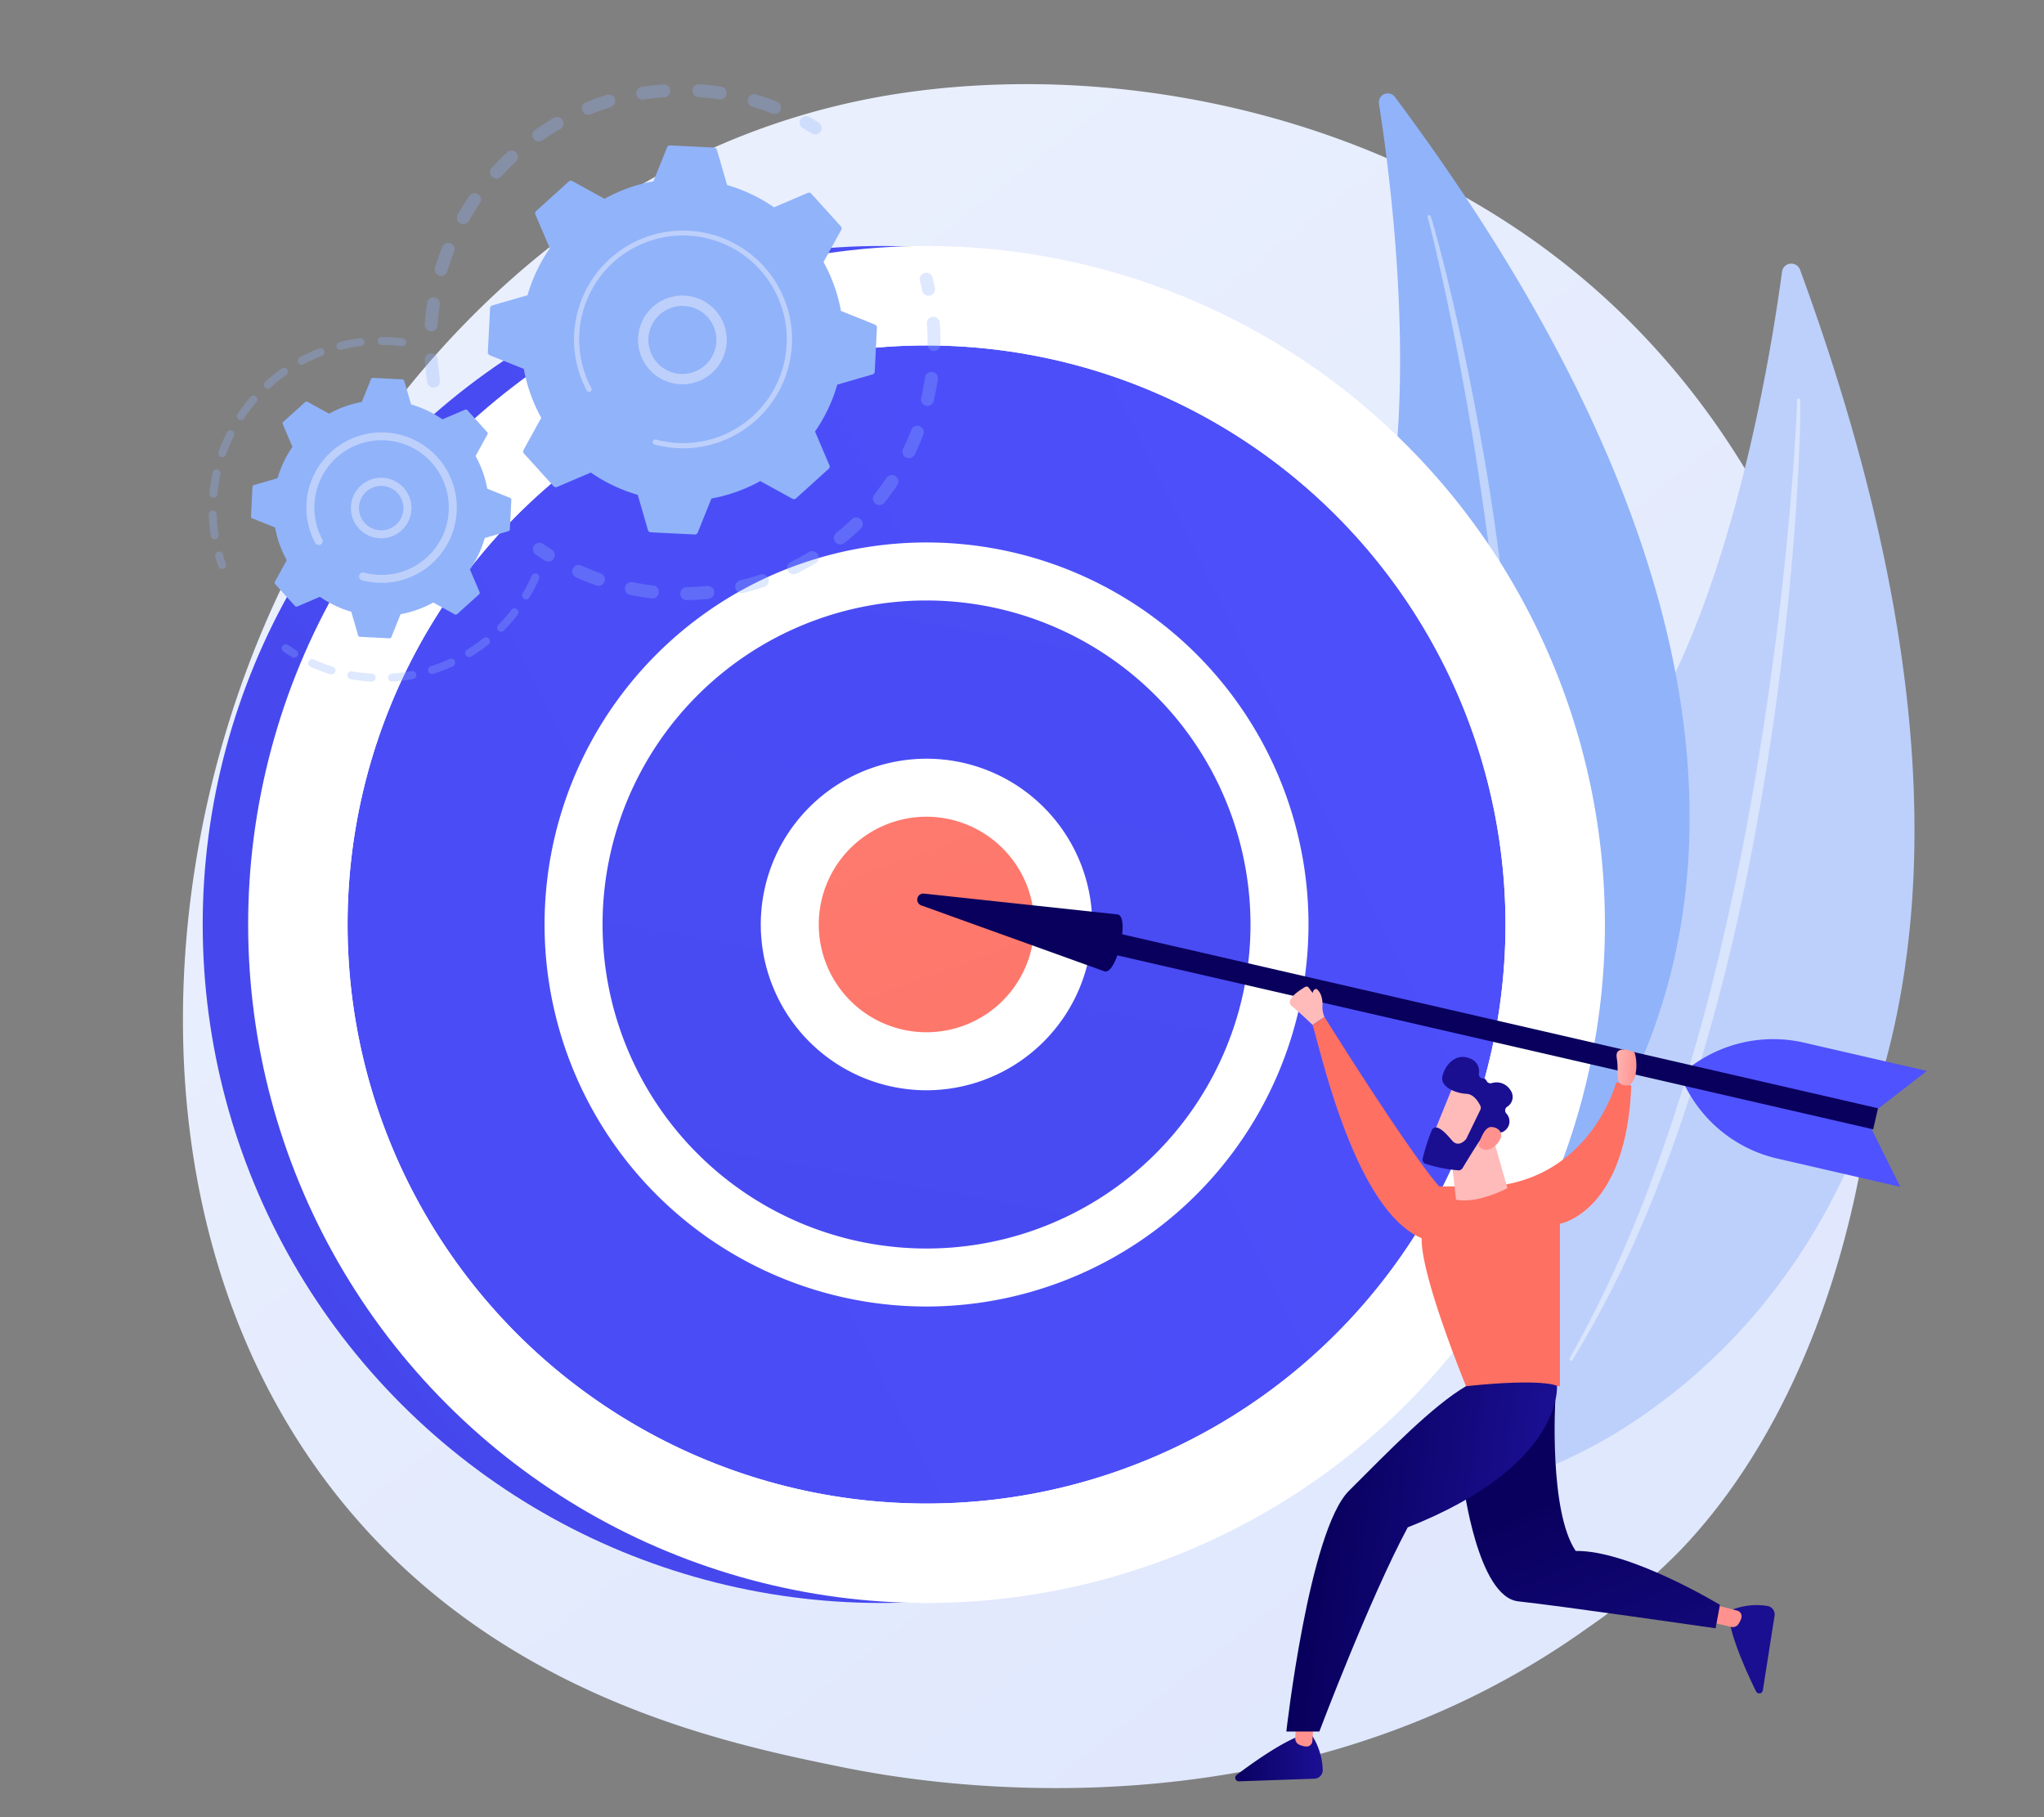 <svg
                style="width: 100%; height: 100%"
                xmlns="http://www.w3.org/2000/svg"
                xmlns:xlink="http://www.w3.org/1999/xlink"
                viewBox="110 110 450 400"
              >
                <rect x="110" y="110" width="450" height="400" fill="#808080" stroke="none"/>
                <defs>
                  <linearGradient
                    id="linear-gradient"
                    x1="1.13"
                    y1="1.295"
                    x2="0.236"
                    y2="0.19"
                    gradientUnits="objectBoundingBox"
                  >
                    <stop offset="0" stop-color="#dae3fe" />
                    <stop offset="1" stop-color="#e9effd" />
                  </linearGradient>
                  <linearGradient
                    id="linear-gradient-2"
                    x1="1.589"
                    y1="0.587"
                    x2="-0.806"
                    y2="0.395"
                    gradientUnits="objectBoundingBox"
                  >
                    <stop offset="0" stop-color="#4f52ff" />
                    <stop offset="1" stop-color="#4042e2" />
                  </linearGradient>
                  <linearGradient
                    id="linear-gradient-3"
                    x1="1.671"
                    y1="-0.084"
                    x2="-2.854"
                    y2="2.172"
                    xlink:href="#linear-gradient-2"
                  />
                  <linearGradient
                    id="linear-gradient-4"
                    x1="3.187"
                    y1="-1.358"
                    x2="-3.193"
                    y2="3.054"
                    xlink:href="#linear-gradient-2"
                  />
                  <linearGradient
                    id="linear-gradient-5"
                    x1="3.93"
                    y1="-6.82"
                    x2="-0.569"
                    y2="2.781"
                    gradientUnits="objectBoundingBox"
                  >
                    <stop offset="0" stop-color="#ff928e" />
                    <stop offset="1" stop-color="#fe7062" />
                  </linearGradient>
                  <linearGradient
                    id="linear-gradient-6"
                    x1="-6.96"
                    y1="42.442"
                    x2="-7.239"
                    y2="48.799"
                    xlink:href="#linear-gradient-2"
                  />
                  <linearGradient
                    id="linear-gradient-7"
                    x1="-6.964"
                    y1="60.658"
                    x2="-7.217"
                    y2="69.645"
                    xlink:href="#linear-gradient-2"
                  />
                  <linearGradient
                    id="linear-gradient-8"
                    x1="-50.545"
                    y1="4.676"
                    x2="-58.545"
                    y2="5.534"
                    gradientUnits="objectBoundingBox"
                  >
                    <stop offset="0" stop-color="#09005d" />
                    <stop offset="1" stop-color="#1a0f91" />
                  </linearGradient>
                  <linearGradient
                    id="linear-gradient-9"
                    x1="-3.362"
                    y1="47.443"
                    x2="-3.619"
                    y2="54.713"
                    xlink:href="#linear-gradient-8"
                  />
                  <linearGradient
                    id="linear-gradient-10"
                    x1="-0.074"
                    y1="-10.391"
                    x2="0.929"
                    y2="-10.391"
                    xlink:href="#linear-gradient-8"
                  />
                  <linearGradient
                    id="linear-gradient-11"
                    x1="-3.932"
                    y1="-18.859"
                    x2="-2.749"
                    y2="-18.859"
                    gradientUnits="objectBoundingBox"
                  >
                    <stop offset="0" stop-color="#febbba" />
                    <stop offset="1" stop-color="#ff928e" />
                  </linearGradient>
                  <linearGradient
                    id="linear-gradient-12"
                    x1="-48.644"
                    y1="-35.229"
                    x2="-46.677"
                    y2="-35.229"
                    xlink:href="#linear-gradient-8"
                  />
                  <linearGradient
                    id="linear-gradient-13"
                    x1="-54.394"
                    y1="-138.4"
                    x2="-53.887"
                    y2="-138.4"
                    xlink:href="#linear-gradient-11"
                  />
                  <linearGradient
                    id="linear-gradient-14"
                    x1="1.022"
                    y1="8.109"
                    x2="2.09"
                    y2="8.306"
                    xlink:href="#linear-gradient-11"
                  />
                  <linearGradient
                    id="linear-gradient-15"
                    x1="0.354"
                    y1="0.405"
                    x2="1.004"
                    y2="1.82"
                    xlink:href="#linear-gradient-8"
                  />
                  <linearGradient
                    id="linear-gradient-16"
                    x1="-0.653"
                    y1="1.623"
                    x2="0.209"
                    y2="0.702"
                    xlink:href="#linear-gradient-5"
                  />
                  <linearGradient
                    id="linear-gradient-17"
                    x1="0.127"
                    y1="0.445"
                    x2="0.86"
                    y2="0.561"
                    xlink:href="#linear-gradient-8"
                  />
                  <linearGradient
                    id="linear-gradient-18"
                    x1="-5.456"
                    y1="0.465"
                    x2="-8.306"
                    y2="4.572"
                    xlink:href="#linear-gradient-11"
                  />
                  <linearGradient
                    id="linear-gradient-19"
                    x1="-13.484"
                    y1="26.389"
                    x2="-14.611"
                    y2="27.672"
                    xlink:href="#linear-gradient-11"
                  />
                  <linearGradient
                    id="linear-gradient-20"
                    x1="-10.126"
                    y1="17.757"
                    x2="-9.168"
                    y2="17.757"
                    xlink:href="#linear-gradient-8"
                  />
                  <linearGradient
                    id="linear-gradient-21"
                    x1="-44.866"
                    y1="87.171"
                    x2="-42.315"
                    y2="84.574"
                    xlink:href="#linear-gradient-11"
                  />
                  <linearGradient
                    id="linear-gradient-22"
                    x1="-0.109"
                    y1="0.439"
                    x2="1.001"
                    y2="0.563"
                    xlink:href="#linear-gradient-11"
                  />
                  <clipPath id="clip-Welcome_Emailer_Illustration">
                    <rect width="627" height="627" />
                  </clipPath>
                </defs>
                <g
                  id="Welcome_Emailer_Illustration"
                  data-name="Welcome Emailer Illustration"
                  clip-path="url(#clip-Welcome_Emailer_Illustration)"
                >
                  <g id="Illustration" transform="translate(92.767 102.288)">
                    <path
                      id="Path_48"
                      data-name="Path 48"
                      d="M751.931,777.357a134.935,134.935,0,0,1-20.651,17.388c-67.366,48.336-147.077,34.246-164.018,30.81-25.017-5.084-73.374-14.908-108.334-56.021-52.893-62.2-44.657-160.2-3.63-224.881,7.5-11.832,47.153-77.506,127.716-88.038,48.76-6.374,105.6,6.481,146.76,40.967C816.176,569.963,810.026,716.2,751.931,777.357Z"
                      transform="translate(-364.362 -428.808)"
                      fill="url(#linear-gradient)"
                    />
                    <path
                      id="Path_49"
                      data-name="Path 49"
                      d="M2608.441,751.29a2.054,2.054,0,0,0-3.962.426c-2.765,20.462-11.693,73.893-32.664,104.523-34.146,49.87-50.928,125.432-19.874,159C2551.941,1015.239,2688.578,969.774,2608.441,751.29Z"
                      transform="translate(-2194.918 -684.205)"
                      fill="#bdd0fb"
                    />
                    <path
                      id="Path_50"
                      data-name="Path 50"
                      d="M2751.422,971.578c.04.651.021,1.191.026,1.772l-.02,1.716-.079,3.425c-.068,2.277-.171,4.564-.268,6.845q-.337,6.842-.825,13.674c-.662,9.109-1.569,18.2-2.613,27.274s-2.316,18.126-3.791,27.142-3.1,18.013-5.013,26.949a439.065,439.065,0,0,1-14.52,52.87c-3.082,8.611-6.394,17.146-10.192,25.471a236.106,236.106,0,0,1-12.86,24.219.36.36,0,0,1-.62-.364h0a265.93,265.93,0,0,0,12.11-24.457c3.642-8.339,6.8-16.878,9.725-25.495s5.5-17.348,7.877-26.132,4.383-17.67,6.343-26.56c3.843-17.8,6.734-35.8,9.127-53.865q1.767-13.551,3.009-27.169.638-6.806,1.133-13.623l.437-6.82.184-3.412.072-1.7c.015-.559.04-1.159.033-1.649V971.6a.356.356,0,1,1,.712-.028Z"
                      transform="translate(-2337.846 -875.852)"
                      fill="#fff"
                      opacity="0.43"
                    />
                    <path
                      id="Path_51"
                      data-name="Path 51"
                      d="M2318.514,470.927A1.966,1.966,0,0,0,2315,472.4c3.048,19.52,9.437,70.954-1.44,104.764-17.708,55.048-12.486,128.922,25.149,151.237C2338.7,728.393,2451.6,649.424,2318.514,470.927Z"
                      transform="translate(-1994.182 -441.877)"
                      fill="#91b3fa"
                    />
                    <path
                      id="Path_52"
                      data-name="Path 52"
                      d="M2467.988,670.486c.216.587.346,1.087.511,1.618l.448,1.578.863,3.163c.561,2.113,1.089,4.233,1.617,6.352q1.559,6.366,2.976,12.765c1.875,8.535,3.53,17.118,5.049,25.72s2.822,17.252,3.929,25.925,2.076,17.365,2.766,26.084a420.284,420.284,0,0,1,1.106,52.447c-.481,8.738-1.188,17.468-2.4,26.139a227.368,227.368,0,0,1-5.187,25.72.351.351,0,0,1-.682-.167h0a253.873,253.873,0,0,0,4.428-25.733c1.063-8.64,1.625-17.335,1.959-26.031s.309-17.414.092-26.114-.8-17.4-1.429-26.085c-1.332-17.374-3.591-34.669-6.322-51.885q-2.073-12.911-4.648-25.737-1.271-6.414-2.679-12.8l-1.459-6.374-.762-3.179-.4-1.583c-.135-.516-.279-1.072-.42-1.519l-.022-.075a.347.347,0,1,1,.657-.224Z"
                      transform="translate(-2135.792 -615.189)"
                      fill="#fff"
                      opacity="0.43"
                    />
                    <circle
                      id="Ellipse_5"
                      data-name="Ellipse 5"
                      cx="149.349"
                      cy="149.349"
                      r="149.349"
                      transform="translate(0 211.212) rotate(-45)"
                      fill="url(#linear-gradient-2)"
                    />
                    <circle
                      id="Ellipse_6"
                      data-name="Ellipse 6"
                      cx="149.349"
                      cy="149.349"
                      r="149.349"
                      transform="translate(10.005 211.212) rotate(-45)"
                      fill="#fff"
                    />
                    <circle
                      id="Ellipse_7"
                      data-name="Ellipse 7"
                      cx="127.463"
                      cy="127.463"
                      r="127.463"
                      transform="translate(93.752 83.749)"
                      fill="url(#linear-gradient-3)"
                    />
                    <path
                      id="Path_53"
                      data-name="Path 53"
                      d="M778.607,1104.426c-73.8,0-133.847-60.043-133.847-133.847S704.8,836.73,778.607,836.73s133.847,60.044,133.847,133.849S852.411,1104.426,778.607,1104.426Zm0-261.311A127.463,127.463,0,1,0,906.07,970.579,127.607,127.607,0,0,0,778.607,843.115Z"
                      transform="translate(-557.392 -759.366)"
                      fill="#fff"
                    />
                    <circle
                      id="Ellipse_8"
                      data-name="Ellipse 8"
                      cx="77.707"
                      cy="77.707"
                      r="77.707"
                      transform="translate(111.322 211.212) rotate(-45)"
                      fill="url(#linear-gradient-4)"
                    />
                    <path
                      id="Path_54"
                      data-name="Path 54"
                      d="M1100.281,1376.353a84.092,84.092,0,1,1,84.092-84.091A84.187,84.187,0,0,1,1100.281,1376.353Zm0-155.415a71.324,71.324,0,1,0,71.324,71.324A71.4,71.4,0,0,0,1100.281,1220.938Z"
                      transform="translate(-879.066 -1081.049)"
                      fill="#fff"
                    />
                    <circle
                      id="Ellipse_9"
                      data-name="Ellipse 9"
                      cx="30.107"
                      cy="30.107"
                      r="30.107"
                      transform="translate(178.639 211.212) rotate(-45)"
                      fill="url(#linear-gradient-5)"
                    />
                    <path
                      id="Path_55"
                      data-name="Path 55"
                      d="M1408.03,1636.491a36.491,36.491,0,1,1,36.49-36.49A36.531,36.531,0,0,1,1408.03,1636.491Zm0-60.212A23.722,23.722,0,1,0,1431.748,1600a23.749,23.749,0,0,0-23.718-23.722Z"
                      transform="translate(-1186.815 -1388.789)"
                      fill="#fff"
                    />
                    <path
                      id="Path_56"
                      data-name="Path 56"
                      d="M2931.311,2109.909l6.378,12.871-27.043-6.226a30.333,30.333,0,0,1-20.376-16.094h0Z"
                      transform="translate(-2502.1 -1853.811)"
                      fill="url(#linear-gradient-6)"
                    />
                    <path
                      id="Path_57"
                      data-name="Path 57"
                      d="M2937.962,2040.1l11.364-8.786-27.043-6.226a30.333,30.333,0,0,0-25.362,5.563h0Z"
                      transform="translate(-2507.86 -1787.864)"
                      fill="url(#linear-gradient-7)"
                    />
                    <rect
                      id="Rectangle_5"
                      data-name="Rectangle 5"
                      width="4.757"
                      height="180.119"
                      transform="translate(254.095 215.906) rotate(-77.04)"
                      fill="url(#linear-gradient-8)"
                    />
                    <path
                      id="Path_58"
                      data-name="Path 58"
                      d="M1672.85,1789.71c2.659.612-.227,13.149-2.887,12.537l-40.382-14.533a1.34,1.34,0,0,1,.6-2.594Z"
                      transform="translate(-1409.52 -1580.706)"
                      fill="url(#linear-gradient-9)"
                    />
                    <path
                      id="Path_59"
                      data-name="Path 59"
                      d="M2168.345,3169.51a14.927,14.927,0,0,1,2.264,7.471,1.888,1.888,0,0,1-1.834,1.913l-16.594.579a.794.794,0,0,1-.506-1.43c3.063-2.314,9.091-6.647,13.5-8.423Z"
                      transform="translate(-1862.171 -2779.654)"
                      fill="url(#linear-gradient-10)"
                    />
                    <path
                      id="Path_60"
                      data-name="Path 60"
                      d="M2254.152,3117.625l-.425,6.379a1.29,1.29,0,0,1-1.375,1.214,4.687,4.687,0,0,1-1.53-.4,1.48,1.48,0,0,1-.861-1.408l.288-7.7Z"
                      transform="translate(-1947.565 -2733.062)"
                      fill="url(#linear-gradient-11)"
                    />
                    <path
                      id="Path_61"
                      data-name="Path 61"
                      d="M2965.068,2955.306a14.933,14.933,0,0,1,7.77-.8,1.889,1.889,0,0,1,1.53,2.164l-2.58,16.4a.794.794,0,0,1-1.5.226c-1.692-3.447-4.8-10.187-5.708-14.851Z"
                      transform="translate(-2566.456 -2593.28)"
                      fill="url(#linear-gradient-12)"
                    />
                    <path
                      id="Path_62"
                      data-name="Path 62"
                      d="M2913.078,2951.23l6.182,1.628a1.292,1.292,0,0,1,.938,1.581,4.705,4.705,0,0,1-.689,1.423,1.483,1.483,0,0,1-1.547.579l-7.5-1.741Z"
                      transform="translate(-2519.586 -2590.614)"
                      fill="url(#linear-gradient-13)"
                    />
                    <path
                      id="Path_63"
                      data-name="Path 63"
                      d="M2248.594,1944.606a5.385,5.385,0,0,1-.466-2.044c.089-.759.111-3.133-1.313-4.135a.851.851,0,0,0-.786.9c-.907-.974-.952-1.814-1.89-1.218s-4.462,2.735-2.7,4.146,4.528,4.095,4.528,4.095Z"
                      transform="translate(-1939.764 -1713.038)"
                      fill="url(#linear-gradient-14)"
                    />
                    <path
                      id="Path_64"
                      data-name="Path 64"
                      d="M2526,2636.285s3.142,25.062,12.132,26.019,43.429,5.93,43.429,5.93l.957-5.165s-19.9-12.056-31.759-11.861c-5.93-8.8-4.483-33.118-4.483-33.118Z"
                      transform="translate(-2186.627 -2302.1)"
                      fill="url(#linear-gradient-15)"
                    />
                    <path
                      id="Path_65"
                      data-name="Path 65"
                      d="M2348.519,2003.023c-1.058,27.941-15.716,30.408-15.716,30.408v35.739h-20.667s-10.021-24.4-9.762-32.562c-14.906-6.3-22.45-42.341-24.025-46.956a26.942,26.942,0,0,0,2.628-1.741c20.316,32.334,25.274,37.3,25.274,37.3h11.479c22.057-1.981,27.483-22.948,27.483-22.948Z"
                      transform="translate(-1972.151 -1756.338)"
                      fill="url(#linear-gradient-16)"
                    />
                    <path
                      id="Path_66"
                      data-name="Path 66"
                      d="M2294.854,2589.24s1.642,17.511-32.851,31.159c-8.408,15.683-19.453,44.929-19.453,44.929h-7.27s4.974-44.167,13.773-52.968,18.4-18.7,25.781-23.041C2291.906,2587.532,2294.854,2589.24,2294.854,2589.24Z"
                      transform="translate(-1934.851 -2276.478)"
                      fill="url(#linear-gradient-17)"
                    />
                    <path
                      id="Path_67"
                      data-name="Path 67"
                      d="M2513.2,2169.12l3.8,13.4s-6.5,3.5-11.307,2.545l-1.321-11.811Z"
                      transform="translate(-2167.903 -1913.273)"
                      fill="url(#linear-gradient-18)"
                    />
                    <path
                      id="Path_68"
                      data-name="Path 68"
                      d="M2477.064,2092.675c-.134.157-5.314,13.023-5.314,13.023l7.41,2.8,6.715-11.466S2479.4,2090.051,2477.064,2092.675Z"
                      transform="translate(-2139.644 -1846.558)"
                      fill="url(#linear-gradient-19)"
                    />
                    <path
                      id="Path_69"
                      data-name="Path 69"
                      d="M2471.9,2065.133l-3.062,6.313a.983.983,0,0,1-.147.223c-.366.411-1.727,1.741-3,.268-1.153-1.339-2.227-2.545-3.306-2.861a.979.979,0,0,0-1.187.573,43.427,43.427,0,0,0-2.009,6.264.977.977,0,0,0,.67,1.136,31.482,31.482,0,0,0,7.219,1.428.983.983,0,0,0,.884-.473c.906-1.507,3.676-6.074,4.645-7.234.909-1.083,2.813-.835,3.6-.669a.962.962,0,0,0,.744-.154,2.54,2.54,0,0,0,.615-4.033.982.982,0,0,1,.181-1.4,2.547,2.547,0,0,0,.748-3.723,3.59,3.59,0,0,0-4.144-1.5.98.98,0,0,1-1.124-.565.775.775,0,0,0-.753-.46.966.966,0,0,1-.913-1.1,2.928,2.928,0,0,0-1.9-3.288c-3.215-1.412-5.657,1.573-6.133,3.952s3.1,3.713,5.277,3.8c1.657.062,2.694,1.828,3.1,2.672A.968.968,0,0,1,2471.9,2065.133Z"
                      transform="translate(-2128.75 -1813.15)"
                      fill="url(#linear-gradient-20)"
                    />
                    <path
                      id="Path_70"
                      data-name="Path 70"
                      d="M2551,2172.8s1.009-4.11,2.766-4.118,3.286,1.608,1.3,3.751C2552.6,2175.1,2551,2172.8,2551,2172.8Z"
                      transform="translate(-2208.278 -1912.892)"
                      fill="url(#linear-gradient-21)"
                    />
                    <path
                      id="Path_71"
                      data-name="Path 71"
                      d="M2781.889,2041.919s-4.465-1.977-3.885,1.339-.625,5.739,1.919,5.995S2782.753,2044.211,2781.889,2041.919Z"
                      transform="translate(-2404.828 -1802.605)"
                      fill="url(#linear-gradient-22)"
                    />
                    <g
                      id="Group_5"
                      data-name="Group 5"
                      transform="translate(110.736 26.249)"
                      opacity="0.3"
                    >
                      <path
                        id="Path_72"
                        data-name="Path 72"
                        d="M821.241,521.944a1.424,1.424,0,0,1-1.474-1.206c-.249-1.587-.431-3.215-.545-4.822a1.424,1.424,0,0,1,1.321-1.52h.027a1.424,1.424,0,0,1,1.492,1.322c.107,1.531.281,3.073.517,4.581a1.422,1.422,0,0,1-1.186,1.626A1.406,1.406,0,0,1,821.241,521.944Zm-.536-12.387a1.425,1.425,0,0,1-1.495-1.516c.108-1.607.286-3.234.529-4.823a1.424,1.424,0,0,1,2.813.43c-.232,1.51-.4,3.052-.5,4.583a1.424,1.424,0,0,1-1.349,1.326Zm2.2-12.2a1.425,1.425,0,0,1-1.435-1.831c.462-1.543,1-3.081,1.591-4.584a1.424,1.424,0,0,1,2.647,1.049c-.564,1.423-1.072,2.887-1.512,4.354a1.424,1.424,0,0,1-1.3,1.013Zm4.876-11.4a1.408,1.408,0,0,1-.774-.183,1.422,1.422,0,0,1-.536-1.941c.8-1.4,1.664-2.785,2.576-4.114a1.423,1.423,0,0,1,2.346,1.607c-.867,1.262-1.69,2.576-2.447,3.908a1.417,1.417,0,0,1-1.168.723Zm7.294-10.028a1.423,1.423,0,0,1-1.122-2.382c1.085-1.187,2.237-2.344,3.423-3.439a1.423,1.423,0,0,1,1.93,2.091c-1.126,1.041-2.221,2.143-3.252,3.269a1.411,1.411,0,0,1-.982.461Zm9.332-8.163a1.424,1.424,0,0,1-.887-2.591c1.323-.919,2.7-1.792,4.1-2.6a1.423,1.423,0,1,1,1.42,2.466c-1.327.765-2.637,1.594-3.894,2.467a1.413,1.413,0,0,1-.742.253Zm51.912-6.039a1.39,1.39,0,0,1-.594-.1c-1.423-.561-2.889-1.072-4.358-1.5a1.423,1.423,0,1,1,.812-2.727c1.547.459,3.092.993,4.589,1.583a1.424,1.424,0,0,1-.45,2.746Zm-41.011.149a1.424,1.424,0,0,1-.605-2.742c1.495-.6,3.034-1.147,4.575-1.618a1.424,1.424,0,1,1,.833,2.722c-1.464.447-2.924.964-4.344,1.536a1.438,1.438,0,0,1-.462.1Zm29.038-3.368a1.38,1.38,0,0,1-.287-.013c-1.512-.228-3.056-.394-4.585-.494a1.423,1.423,0,1,1,.185-2.84c1.608.1,3.234.28,4.823.52a1.423,1.423,0,0,1-.134,2.828Zm-17.1.062a1.424,1.424,0,0,1-.293-2.828c1.59-.252,3.215-.438,4.823-.555h.03a1.424,1.424,0,0,1,.174,2.841c-1.529.11-3.069.287-4.579.526a1.428,1.428,0,0,1-.158.015Z"
                        transform="translate(-819.208 -455.157)"
                        fill="#91b3fa"
                      />
                      <path
                        id="Path_73"
                        data-name="Path 73"
                        d="M1439.168,511.831a1.42,1.42,0,0,1-.822-.213c-.623-.388-1.265-.769-1.906-1.135a1.423,1.423,0,1,1,1.4-2.474c.67.382,1.35.784,2.009,1.191a1.424,1.424,0,0,1-.68,2.631Z"
                        transform="translate(-1353.132 -500.768)"
                        fill="#91b3fa"
                      />
                    </g>
                    <g
                      id="Group_6"
                      data-name="Group 6"
                      transform="translate(134.577 67.743)"
                      opacity="0.3"
                    >
                      <path
                        id="Path_74"
                        data-name="Path 74"
                        d="M1634.778,769.976a1.423,1.423,0,0,1-1.463-1.125c-.153-.718-.323-1.444-.506-2.159a1.423,1.423,0,1,1,2.757-.707c.193.753.372,1.518.536,2.277a1.424,1.424,0,0,1-1.1,1.689A1.441,1.441,0,0,1,1634.778,769.976Z"
                        transform="translate(-1547.623 -764.914)"
                        fill="#91b3fa"
                      />
                      <path
                        id="Path_75"
                        data-name="Path 75"
                        d="M1088.916,899.634q-.981.051-1.97.067a1.424,1.424,0,0,1-.05-2.847c1.523-.027,3.042-.114,4.531-.268a1.423,1.423,0,0,1,.284,2.832C1090.79,899.515,1089.849,899.586,1088.916,899.634Zm-9.475-.317a1.462,1.462,0,0,1-.242-.008c-1.577-.187-3.163-.443-4.715-.762a1.423,1.423,0,0,1,.572-2.788c1.474.3,2.982.545,4.48.723a1.423,1.423,0,0,1-.094,2.835Zm19.653-1.156a1.424,1.424,0,0,1-.4-2.805c1.462-.352,2.928-.773,4.359-1.25a1.424,1.424,0,1,1,.9,2.7c-1.507.5-3.051.938-4.591,1.317A1.381,1.381,0,0,1,1099.094,898.161Zm-31.539-1.608a1.436,1.436,0,0,1-.546-.079c-1.495-.536-2.987-1.129-4.431-1.782a1.423,1.423,0,1,1,1.172-2.593c1.372.62,2.788,1.188,4.208,1.69a1.423,1.423,0,0,1-.4,2.764Zm43-2.545a1.424,1.424,0,0,1-.7-2.7c1.348-.67,2.679-1.4,3.977-2.178a1.424,1.424,0,0,1,1.474,2.437c-1.36.821-2.768,1.593-4.186,2.293a1.426,1.426,0,0,1-.56.141Zm10.273-6.573a1.423,1.423,0,0,1-.967-2.528c1.172-.947,2.319-1.954,3.408-2.994a1.423,1.423,0,0,1,1.967,2.057c-1.147,1.094-2.353,2.154-3.588,3.151a1.418,1.418,0,0,1-.818.308Zm8.594-8.66a1.424,1.424,0,0,1-1.185-2.308c.938-1.18,1.839-2.411,2.679-3.665a1.423,1.423,0,1,1,2.367,1.581c-.879,1.317-1.826,2.615-2.813,3.857A1.424,1.424,0,0,1,1129.423,878.774Zm6.5-10.324a1.424,1.424,0,0,1-1.351-2.043c.657-1.357,1.266-2.757,1.805-4.162a1.423,1.423,0,1,1,2.656,1.022c-.568,1.473-1.205,2.947-1.9,4.382a1.424,1.424,0,0,1-1.207.8Zm4.079-11.5a1.425,1.425,0,0,1-1.458-1.741c.342-1.466.627-2.963.844-4.455a1.424,1.424,0,1,1,2.813.411c-.23,1.571-.536,3.149-.89,4.688A1.427,1.427,0,0,1,1140.005,856.946Zm1.452-12.112h-.088a1.424,1.424,0,0,1-1.409-1.437c.012-1.11-.011-2.233-.067-3.338-.021-.4-.045-.8-.075-1.2a1.423,1.423,0,0,1,1.317-1.523,1.406,1.406,0,0,1,1.522,1.315c.031.419.057.839.079,1.26.059,1.163.083,2.344.071,3.511a1.421,1.421,0,0,1-1.346,1.409Z"
                        transform="translate(-1053.092 -827.631)"
                        fill="#91b3fa"
                      />
                      <path
                        id="Path_76"
                        data-name="Path 76"
                        d="M1000.631,1212.855a1.424,1.424,0,0,1-.829-.216c-.653-.411-1.307-.843-1.949-1.285a1.423,1.423,0,1,1,1.607-2.344c.609.419,1.232.829,1.851,1.219a1.423,1.423,0,0,1-.687,2.626Z"
                        transform="translate(-997.181 -1149.272)"
                        fill="#91b3fa"
                      />
                    </g>
                    <path
                      id="Path_77"
                      data-name="Path 77"
                      d="M937.463,630.71a.67.67,0,0,0,.754.166l7.447-3.177a35.261,35.261,0,0,0,10.323,4.9l2.252,7.77a.67.67,0,0,0,.605.48l9.7.485a.669.669,0,0,0,.651-.415l3.017-7.5a35.263,35.263,0,0,0,10.759-3.842l7.092,3.9a.67.67,0,0,0,.768-.09l7.2-6.514a.67.67,0,0,0,.166-.754l-3.178-7.447a35.28,35.28,0,0,0,4.9-10.323l7.769-2.252a.67.67,0,0,0,.479-.606l.485-9.7a.669.669,0,0,0-.417-.651l-7.5-3.017a35.272,35.272,0,0,0-3.842-10.761l3.9-7.092a.67.67,0,0,0-.089-.766l-6.515-7.2a.669.669,0,0,0-.754-.166l-7.447,3.177a35.264,35.264,0,0,0-10.323-4.9l-2.252-7.769a.67.67,0,0,0-.606-.479l-9.7-.485a.67.67,0,0,0-.651.415l-3.017,7.5a35.28,35.28,0,0,0-10.761,3.842l-7.092-3.905a.67.67,0,0,0-.766.09l-7.2,6.514a.67.67,0,0,0-.166.754l3.177,7.447a35.256,35.256,0,0,0-4.9,10.323l-7.769,2.252a.67.67,0,0,0-.48.606l-.493,9.7a.67.67,0,0,0,.415.651l7.5,3.017a35.26,35.26,0,0,0,3.842,10.759l-3.9,7.092a.67.67,0,0,0,.09.767Z"
                      transform="translate(-798.355 -515.969)"
                      fill="#91b3fa"
                    />
                    <path
                      id="Path_78"
                      data-name="Path 78"
                      d="M1180.094,821.986a9.762,9.762,0,1,1,1.423-.177A9.977,9.977,0,0,1,1180.094,821.986Zm-.853-17.226a7.486,7.486,0,1,0,7.705,6.009A7.486,7.486,0,0,0,1179.241,804.761Z"
                      transform="translate(-1012.136 -729.7)"
                      fill="#bdd0fb"
                    />
                    <path
                      id="Path_79"
                      data-name="Path 79"
                      d="M1089.849,742.974q-1.224.062-2.466,0h0c-.26-.013-.521-.031-.781-.052a24.28,24.28,0,0,1-3.794-.619l-.05-.012-.145-.038-.278-.072a.571.571,0,0,1-.422-.52.63.63,0,0,1,.019-.178.571.571,0,0,1,.7-.4,22.851,22.851,0,1,0-14.235-11.334.55.55,0,0,1,.067.238.569.569,0,0,1-1.072.3,23.94,23.94,0,0,1-2.78-10.047,24.006,24.006,0,0,1,47.946-2.508q.062,1.226,0,2.469a24.009,24.009,0,0,1-22.707,22.773Z"
                      transform="translate(-920.976 -636.617)"
                      fill="#bdd0fb"
                    />
                    <g
                      id="Group_7"
                      data-name="Group 7"
                      transform="translate(63.198 81.887)"
                      opacity="0.3"
                    >
                      <path
                        id="Path_80"
                        data-name="Path 80"
                        d="M476.284,1226.9a.876.876,0,0,1-.873-.588c-.247-.7-.476-1.426-.679-2.143a.879.879,0,1,1,1.691-.481c.194.686.413,1.373.647,2.046a.879.879,0,0,1-.536,1.12A.893.893,0,0,1,476.284,1226.9Z"
                        transform="translate(-473.309 -1175.826)"
                        fill="#91b3fa"
                      />
                      <path
                        id="Path_81"
                        data-name="Path 81"
                        d="M465.668,915.018a.879.879,0,0,1-.912-.745,37.777,37.777,0,0,1-.392-3.847c-.015-.268-.026-.536-.034-.813a.911.911,0,0,1,.852-.906.879.879,0,0,1,.906.852c.008.26.017.52.031.777a36.658,36.658,0,0,0,.375,3.67.879.879,0,0,1-.735,1C465.727,915.013,465.7,915.017,465.668,915.018Zm-.268-9.124a.943.943,0,0,1-.126,0,.879.879,0,0,1-.794-.956,38.037,38.037,0,0,1,.714-4.624.879.879,0,0,1,1.717.375,36.44,36.44,0,0,0-.682,4.41.877.877,0,0,1-.833.8Zm1.949-8.916a.9.9,0,0,1-.338-.05.88.88,0,0,1-.536-1.121A37.953,37.953,0,0,1,468.3,891.5a.879.879,0,0,1,1.573.786,36.065,36.065,0,0,0-1.741,4.109.88.88,0,0,1-.79.585Zm4.082-8.171a.879.879,0,0,1-.78-1.361,38.327,38.327,0,0,1,2.828-3.729.882.882,0,1,1,1.34,1.148,36.175,36.175,0,0,0-2.7,3.555.877.877,0,0,1-.7.394Zm5.952-6.92a.879.879,0,0,1-.639-1.522,38.426,38.426,0,0,1,3.648-2.928.879.879,0,1,1,1.014,1.436,36.694,36.694,0,0,0-3.483,2.794.876.876,0,0,1-.544.227Zm7.451-5.266a.879.879,0,0,1-.461-1.652,37.7,37.7,0,0,1,4.25-1.95.879.879,0,1,1,.632,1.64,36.254,36.254,0,0,0-4.052,1.859.848.848,0,0,1-.374.11Zm8.509-3.282a.88.88,0,0,1-.256-1.725,38.5,38.5,0,0,1,4.6-.848.88.88,0,0,1,.212,1.741,36.06,36.06,0,0,0-4.39.8.935.935,0,0,1-.173.035Zm13.623-.8a.877.877,0,0,1-.154,0,35.979,35.979,0,0,0-3.873-.276h-.583a.88.88,0,0,1,0-1.759c.2,0,.41,0,.616.008a38.171,38.171,0,0,1,4.055.29.879.879,0,0,1-.064,1.75Z"
                        transform="translate(-464.33 -870.5)"
                        fill="#91b3fa"
                      />
                    </g>
                    <g
                      id="Group_8"
                      data-name="Group 8"
                      transform="translate(79.258 133.944)"
                      opacity="0.3"
                    >
                      <path
                        id="Path_82"
                        data-name="Path 82"
                        d="M646.463,1282.9a.88.88,0,0,1-.1-1.757,36.168,36.168,0,0,0,4.355-.543.879.879,0,1,1,.324,1.728,38.293,38.293,0,0,1-4.567.571Zm-4.5.016h-.095a38.552,38.552,0,0,1-4.572-.536.879.879,0,0,1,.308-1.731,36.989,36.989,0,0,0,4.363.509.879.879,0,0,1,0,1.755Zm13.319-1.669a.879.879,0,0,1-.311-1.716,36.4,36.4,0,0,0,4.1-1.582.879.879,0,0,1,.731,1.6,38.32,38.32,0,0,1-4.295,1.657A.874.874,0,0,1,655.285,1281.247Zm-22.159.09a.885.885,0,0,1-.3-.038,37.737,37.737,0,0,1-4.311-1.624.881.881,0,1,1,.719-1.607,36.1,36.1,0,0,0,4.11,1.546.879.879,0,0,1-.214,1.719Zm30.32-3.828a.879.879,0,0,1-.506-1.626,36.165,36.165,0,0,0,3.594-2.52.879.879,0,1,1,1.1,1.375,38.133,38.133,0,0,1-3.77,2.642A.856.856,0,0,1,663.446,1277.509Zm7.026-5.584a.879.879,0,0,1-.67-1.5,36.5,36.5,0,0,0,2.89-3.306.879.879,0,0,1,1.392,1.072,38.35,38.35,0,0,1-3.029,3.468A.872.872,0,0,1,670.472,1271.924Zm5.492-7.108a.859.859,0,0,1-.493-.122.88.88,0,0,1-.307-1.206,36.023,36.023,0,0,0,2.009-3.9.88.88,0,0,1,1.607.709,37.807,37.807,0,0,1-2.11,4.095.879.879,0,0,1-.714.427Z"
                        transform="translate(-622.127 -1259.11)"
                        fill="#91b3fa"
                      />
                      <path
                        id="Path_83"
                        data-name="Path 83"
                        d="M586.986,1378.421a.865.865,0,0,1-.5-.126c-.643-.388-1.278-.8-1.887-1.219a.879.879,0,1,1,1-1.448c.581.4,1.187.792,1.8,1.163a.88.88,0,0,1-.411,1.63Z"
                        transform="translate(-584.218 -1359.885)"
                        fill="#91b3fa"
                      />
                    </g>
                    <path
                      id="Path_84"
                      data-name="Path 84"
                      d="M543.425,987.935a.445.445,0,0,0,.505.111l4.987-2.126a23.638,23.638,0,0,0,6.9,3.282l1.507,5.2a.443.443,0,0,0,.4.32l6.49.326a.446.446,0,0,0,.435-.278l2.019-5.024a23.629,23.629,0,0,0,7.2-2.572l4.746,2.614a.446.446,0,0,0,.513-.06l4.823-4.359a.444.444,0,0,0,.111-.505l-2.126-4.983a23.576,23.576,0,0,0,3.278-6.911l5.2-1.507a.443.443,0,0,0,.32-.4l.326-6.49a.444.444,0,0,0-.279-.435l-5.023-2.019a23.563,23.563,0,0,0-2.572-7.2l2.613-4.746a.443.443,0,0,0-.059-.513l-4.36-4.823a.442.442,0,0,0-.505-.111l-4.982,2.126a23.572,23.572,0,0,0-6.908-3.278l-1.507-5.2a.446.446,0,0,0-.4-.32l-6.49-.326a.447.447,0,0,0-.435.279l-2.019,5.024a23.579,23.579,0,0,0-7.2,2.572l-4.749-2.613a.443.443,0,0,0-.514.06l-4.822,4.359a.447.447,0,0,0-.111.505l2.13,4.989a23.654,23.654,0,0,0-3.278,6.908l-5.2,1.507a.442.442,0,0,0-.32.4l-.326,6.49a.446.446,0,0,0,.279.435l5.025,2.019a23.612,23.612,0,0,0,2.571,7.2L539,982.6a.446.446,0,0,0,.06.513Z"
                      transform="translate(-461.249 -846.833)"
                      fill="#91b3fa"
                    />
                    <path
                      id="Path_85"
                      data-name="Path 85"
                      d="M704.889,1115.145a6.662,6.662,0,1,1,.979-.122A6.663,6.663,0,0,1,704.889,1115.145Zm-.571-11.52a5.031,5.031,0,0,0-.713.088,4.891,4.891,0,0,0,1.918,9.593h0a4.891,4.891,0,0,0-1.206-9.681Z"
                      transform="translate(-603.409 -988.952)"
                      fill="#bdd0fb"
                    />
                    <path
                      id="Path_86"
                      data-name="Path 86"
                      d="M642.2,1060.4a16.724,16.724,0,0,1-5.019-.509l-.146-.039a.876.876,0,0,1-.65-.8.83.83,0,0,1,.03-.268.878.878,0,0,1,1.072-.62,14.893,14.893,0,0,0,3.113.489h.173a14.672,14.672,0,0,0,7.1-1.5,14.886,14.886,0,0,0,3.3-2.228l.024-.021.075-.067a14.715,14.715,0,0,0,4.853-10.237q.038-.761,0-1.523a14.8,14.8,0,0,0-29.564.043,14.359,14.359,0,0,0,0,1.5,14.773,14.773,0,0,0,1.713,6.191.879.879,0,0,1-1.551.828,16.531,16.531,0,0,1-1.918-6.928A16.559,16.559,0,1,1,642.2,1060.4Z"
                      transform="translate(-540.099 -924.41)"
                      fill="#bdd0fb"
                    />
                  </g>
                </g>
              </svg>